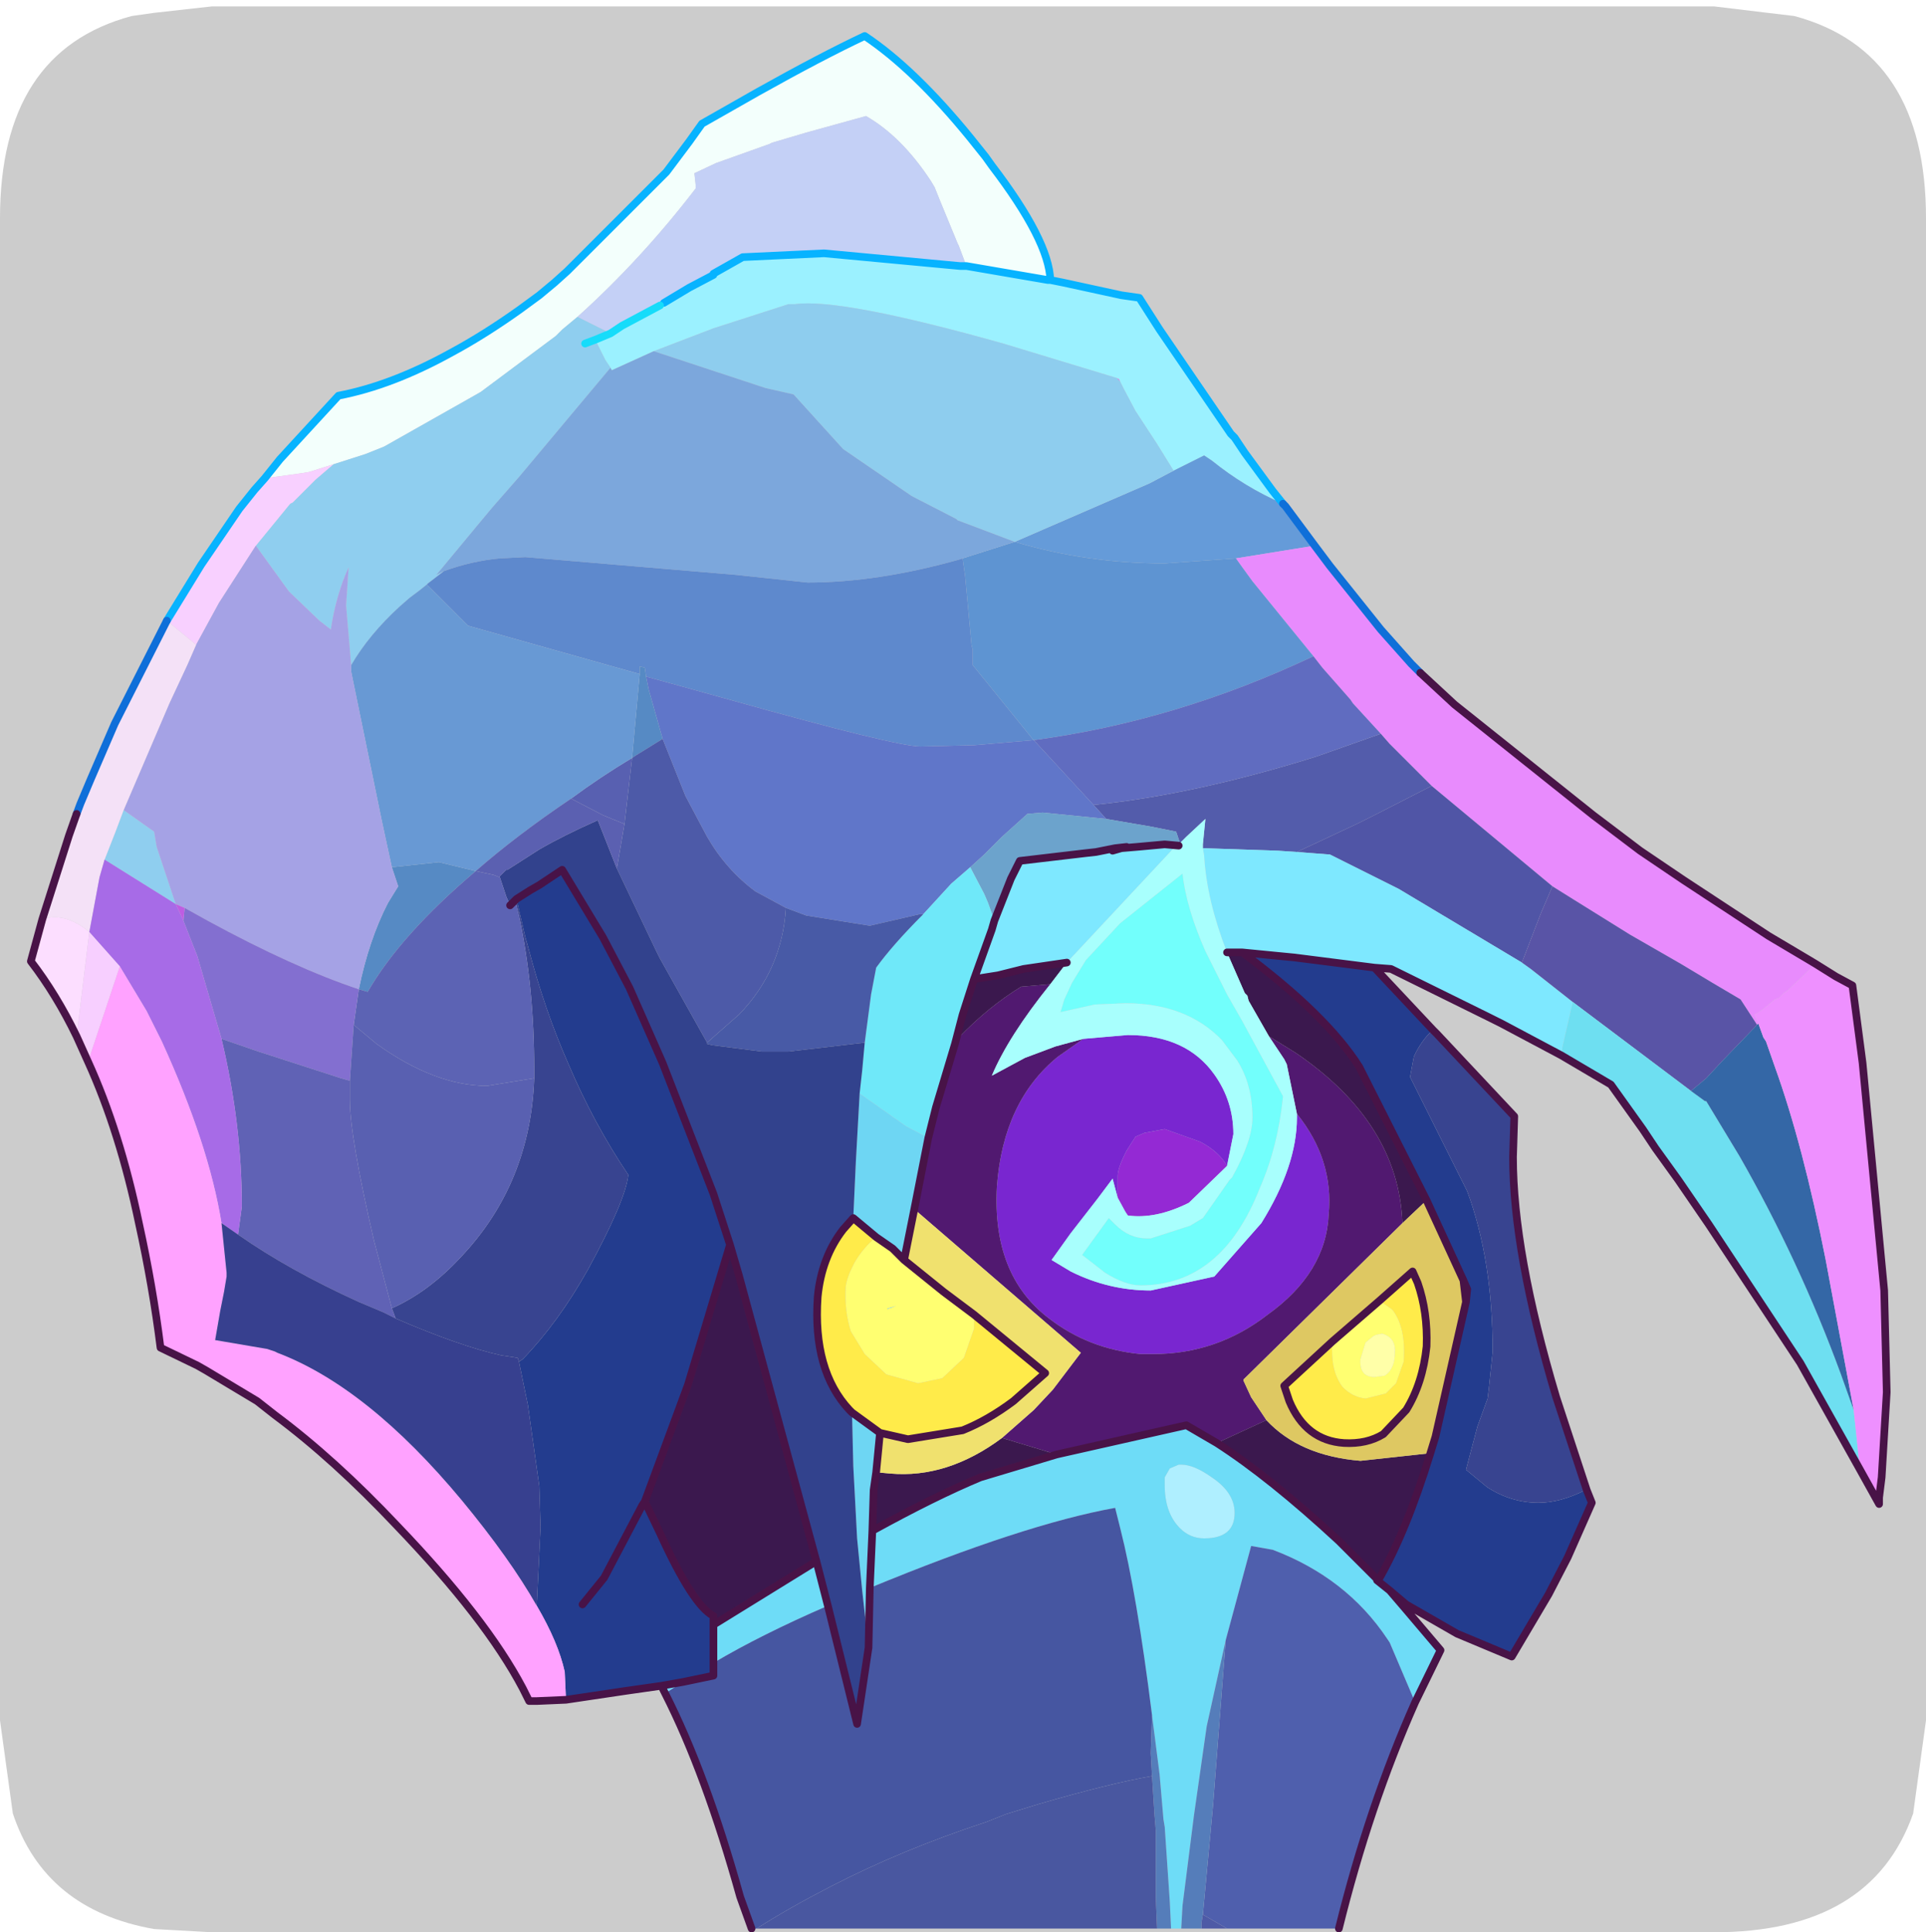 <?xml version="1.0" encoding="UTF-8" standalone="no"?>
<svg xmlns:ffdec="https://www.free-decompiler.com/flash" xmlns:xlink="http://www.w3.org/1999/xlink" ffdec:objectType="frame" height="30.1px" width="30.0px" xmlns="http://www.w3.org/2000/svg">
  <g transform="matrix(1.0, 0.0, 0.0, 1.0, 0.0, 0.0)">
    <use ffdec:characterId="1" height="30.0" transform="matrix(1.0, 0.0, 0.0, 1.0, 0.0, 0.0)" width="30.0" xlink:href="#shape0"/>
    <use ffdec:characterId="5" height="30.0" transform="matrix(1.0, 0.0, 0.0, 1.0, 0.0, 0.1)" width="30.0" xlink:href="#sprite0"/>
  </g>
  <defs>
    <g id="shape0" transform="matrix(1.0, 0.0, 0.0, 1.0, 0.0, 0.0)">
      <path d="M0.0 0.0 L30.0 0.0 30.0 30.0 0.0 30.0 0.0 0.0" fill="#33cc66" fill-opacity="0.0" fill-rule="evenodd" stroke="none"/>
    </g>
    <g id="sprite0" transform="matrix(1.0, 0.0, 0.0, 1.0, 0.0, 0.0)">
      <use ffdec:characterId="2" height="30.0" transform="matrix(1.0, 0.0, 0.0, 1.0, 0.0, 0.0)" width="30.0" xlink:href="#shape1"/>
      <filter id="filter0">
        <feColorMatrix in="SourceGraphic" result="filterResult0" type="matrix" values="0 0 0 0 1.0,0 0 0 0 1.0,0 0 0 0 1.0,0 0 0 1 0"/>
        <feConvolveMatrix divisor="25.0" in="filterResult0" kernelMatrix="1 1 1 1 1 1 1 1 1 1 1 1 1 1 1 1 1 1 1 1 1 1 1 1 1" order="5 5" result="filterResult1"/>
        <feComposite in="SourceGraphic" in2="filterResult1" operator="over" result="filterResult2"/>
      </filter>
      <use ffdec:characterId="4" filter="url(#filter0)" height="74.75" transform="matrix(0.396, 0.0, 0.0, 0.396, 0.421, 0.401)" width="73.3" xlink:href="#sprite1"/>
    </g>
    <g id="shape1" transform="matrix(1.0, 0.0, 0.0, 1.0, 0.0, 0.0)">
      <path d="M27.95 0.15 Q30.0 0.7 30.0 3.3 L30.0 26.7 29.8 28.15 Q29.15 30.0 26.7 30.0 L3.3 30.0 2.4 29.95 Q0.7 29.65 0.2 28.15 L0.0 26.7 0.0 3.3 Q0.0 0.7 2.05 0.15 L2.4 0.1 3.3 0.0 26.7 0.0 27.95 0.15" fill="#cccccc" fill-rule="evenodd" stroke="none"/>
    </g>
    <g id="sprite1" transform="matrix(1.0, 0.0, 0.0, 1.0, 10.55, 13.0)">
      <use ffdec:characterId="3" height="74.75" transform="matrix(1.0, 0.0, 0.0, 1.0, -10.55, -13.0)" width="73.3" xlink:href="#shape2"/>
    </g>
    <g id="shape2" transform="matrix(1.0, 0.0, 0.0, 1.0, 10.55, 13.0)">
      <path d="M32.35 32.85 L32.35 32.0 Q32.35 31.7 32.65 31.1 L32.7 31.0 33.05 30.45 33.4 30.3 34.2 30.15 35.6 30.65 Q36.35 31.05 36.65 31.6 L35.15 33.05 Q33.85 33.7 32.75 33.55 L32.65 33.4 32.35 32.85" fill="#9429d4" fill-rule="evenodd" stroke="none"/>
      <path d="M39.4 29.55 Q40.85 31.35 40.65 33.5 40.55 35.8 38.25 37.45 36.25 39.0 33.75 39.0 L33.4 39.0 33.25 39.0 Q31.2 38.8 29.65 37.6 27.4 35.9 27.6 32.4 27.85 29.05 30.0 27.3 L31.0 26.6 32.75 26.45 Q35.05 26.45 36.15 28.0 36.9 29.05 36.9 30.35 L36.65 31.6 Q36.35 31.05 35.6 30.65 L34.2 30.15 33.4 30.3 33.05 30.45 32.7 31.0 32.65 31.1 Q32.35 31.7 32.35 32.0 L32.35 32.85 32.15 32.1 31.55 32.9 30.5 34.25 29.75 35.3 30.0 35.45 30.5 35.75 Q32.0 36.5 33.65 36.5 L36.15 35.95 38.0 33.85 Q39.4 31.6 39.4 29.7 L39.4 29.55" fill="#7926d0" fill-rule="evenodd" stroke="none"/>
      <path d="M38.3 26.5 L39.35 27.15 Q43.4 29.9 43.55 33.85 L37.3 40.0 37.3 40.05 37.6 40.7 38.2 41.6 36.25 42.5 35.05 41.8 29.95 42.95 27.8 42.3 29.05 41.2 29.8 40.4 30.9 38.95 24.35 33.3 24.9 30.5 25.2 29.3 25.95 26.8 26.1 26.55 Q27.25 25.35 28.55 24.55 L29.7 24.45 Q28.05 26.5 27.4 28.05 L28.7 27.35 29.9 26.9 31.0 26.6 30.0 27.3 Q27.85 29.05 27.6 32.4 27.4 35.9 29.65 37.6 31.2 38.8 33.25 39.0 L33.4 39.0 33.75 39.0 Q36.25 39.0 38.25 37.45 40.55 35.8 40.65 33.5 40.85 31.35 39.4 29.55 L39.0 27.6 38.9 27.4 38.3 26.5" fill="#511970" fill-rule="evenodd" stroke="none"/>
      <path d="M43.7 48.85 L43.65 49.0 43.05 48.3 43.7 48.85 M44.5 32.95 L43.55 33.85 Q43.4 29.9 39.35 27.15 L38.3 26.5 37.5 25.1 37.45 24.9 37.35 24.8 36.65 23.2 37.25 23.2 Q40.55 25.65 41.85 27.7 L44.5 32.95 M38.2 41.6 Q39.5 43.0 41.9 43.2 L44.65 42.9 Q43.7 46.0 42.6 47.9 L41.05 46.35 Q38.35 43.85 36.25 42.5 L38.2 41.6 M29.95 42.95 L26.95 43.85 Q25.15 44.6 22.7 45.95 L22.75 44.35 22.85 43.65 23.4 43.7 Q25.65 43.9 27.8 42.3 L29.95 42.95 M26.7 24.25 L27.65 24.1 27.85 24.05 28.65 23.85 30.35 23.6 29.7 24.45 28.55 24.55 Q27.25 25.35 26.1 26.55 L25.95 26.8 26.25 25.65 26.7 24.25 M17.1 34.7 L17.45 35.9 20.5 47.15 16.45 49.65 16.45 49.3 Q15.65 48.9 14.35 46.05 L13.75 44.8 15.45 40.2 17.1 34.7" fill="#3b184e" fill-rule="evenodd" stroke="none"/>
      <path d="M24.35 33.3 L30.9 38.95 29.8 40.4 29.05 41.2 27.8 42.3 Q25.65 43.9 23.4 43.7 L22.85 43.65 23.0 42.1 24.1 42.35 26.25 42.0 Q27.25 41.6 28.25 40.85 L29.5 39.75 26.7 37.45 25.5 36.55 23.95 35.3 24.35 33.3" fill="#f0e16e" fill-rule="evenodd" stroke="none"/>
      <path d="M40.8 38.5 L38.9 40.25 39.1 40.85 Q39.75 42.4 41.25 42.5 42.15 42.55 42.8 42.15 L43.7 41.2 Q44.35 40.15 44.5 38.7 44.55 37.35 44.15 36.2 L43.95 35.75 42.65 36.9 40.8 38.5 M43.55 33.85 L44.5 32.95 45.95 36.1 46.05 36.95 44.85 42.25 44.65 42.9 41.9 43.2 Q39.5 43.0 38.2 41.6 L37.6 40.7 37.3 40.05 37.3 40.0 43.55 33.85" fill="#dec862" fill-rule="evenodd" stroke="none"/>
      <path d="M34.2 44.15 L34.2 43.85 34.4 43.5 34.75 43.35 34.85 43.35 Q35.35 43.35 36.05 43.85 36.95 44.45 36.95 45.25 36.95 46.25 35.75 46.25 35.2 46.25 34.8 45.85 34.2 45.25 34.2 44.15" fill="#afefff" fill-rule="evenodd" stroke="none"/>
      <path d="M43.65 49.0 L45.05 50.65 44.05 52.7 43.05 50.35 42.95 50.2 Q41.35 47.8 38.45 46.7 L37.6 46.55 36.6 50.25 35.85 53.65 35.35 57.15 34.9 60.7 34.85 61.6 34.45 61.6 34.4 60.55 34.2 57.6 34.15 57.3 34.0 55.55 33.7 53.2 Q33.1 48.4 32.45 45.85 L32.25 45.05 Q28.65 45.7 22.6 48.2 L22.7 45.95 Q25.15 44.6 26.95 43.85 L29.95 42.95 35.05 41.8 36.25 42.5 Q38.35 43.85 41.05 46.35 L42.6 47.9 42.55 47.9 43.05 48.3 43.65 49.0 M14.55 52.35 L14.4 52.05 15.25 51.9 14.55 52.35 M20.5 47.15 L20.95 48.9 Q18.3 50.05 16.45 51.15 L16.45 49.65 20.5 47.15 M34.2 44.15 Q34.2 45.25 34.8 45.85 35.2 46.25 35.75 46.25 36.95 46.25 36.95 45.25 36.95 44.45 36.05 43.85 35.35 43.35 34.85 43.35 L34.75 43.35 34.4 43.5 34.2 43.85 34.2 44.15" fill="#6edcf7" fill-rule="evenodd" stroke="none"/>
      <path d="M44.05 52.7 Q42.25 56.75 41.05 61.6 L36.65 61.6 35.7 61.05 36.1 56.75 36.6 50.25 37.6 46.55 38.45 46.7 Q41.35 47.8 42.95 50.2 L43.05 50.35 44.05 52.7" fill="#4f5fad" fill-rule="evenodd" stroke="none"/>
      <path d="M35.65 61.6 L34.85 61.6 34.9 60.7 35.35 57.15 35.85 53.65 36.6 50.25 36.1 56.75 35.7 61.05 35.65 61.35 35.65 61.6 M34.45 61.6 L33.9 61.6 33.85 60.4 33.85 57.75 33.8 57.15 33.7 55.6 33.65 54.7 33.7 53.2 34.0 55.55 34.15 57.3 34.2 57.6 34.4 60.55 34.45 61.6" fill="#557dba" fill-rule="evenodd" stroke="none"/>
      <path d="M36.65 61.6 L35.65 61.6 35.65 61.35 35.7 61.05 36.65 61.6" fill="#4e5aa6" fill-rule="evenodd" stroke="none"/>
      <path d="M33.9 61.6 L18.15 61.6 Q19.4 60.8 21.05 59.95 23.85 58.5 27.2 57.4 L27.95 57.1 29.25 56.7 Q32.0 55.9 33.7 55.6 L33.8 57.15 33.85 57.75 33.85 60.4 33.9 61.6" fill="#4957a0" fill-rule="evenodd" stroke="none"/>
      <path d="M18.15 61.6 L17.95 61.6 17.5 60.35 Q16.15 55.5 14.55 52.35 L15.25 51.9 16.45 51.65 16.45 51.15 Q18.3 50.05 20.95 48.9 L22.1 53.55 22.55 50.55 22.6 48.2 Q28.65 45.7 32.25 45.05 L32.45 45.85 Q33.1 48.4 33.7 53.2 L33.65 54.7 33.7 55.6 Q32.0 55.9 29.25 56.7 L27.95 57.1 27.2 57.4 Q23.85 58.5 21.05 59.95 19.4 60.8 18.15 61.6" fill="#4656a1" fill-rule="evenodd" stroke="none"/>
      <path d="M-1.2 4.55 L-0.6 3.8 1.7 1.3 Q3.8 0.9 6.15 -0.4 7.45 -1.1 8.85 -2.1 L9.6 -2.65 10.2 -3.15 10.7 -3.6 14.6 -7.5 15.5 -8.7 16.0 -9.4 18.2 -10.65 Q20.7 -12.05 22.4 -12.85 24.35 -11.55 26.55 -8.85 L27.15 -8.1 27.4 -7.75 Q29.65 -4.8 29.7 -3.25 L29.6 -3.25 26.4 -3.8 26.1 -4.6 26.05 -4.7 25.35 -6.4 25.15 -6.9 25.0 -7.15 Q23.85 -8.9 22.45 -9.7 L20.1 -9.05 18.75 -8.65 18.65 -8.6 16.55 -7.85 15.7 -7.45 15.75 -7.0 15.75 -6.85 Q13.6 -4.05 11.1 -1.8 L10.5 -1.3 10.25 -1.05 7.3 1.15 6.95 1.35 3.5 3.3 2.75 3.6 1.5 4.0 0.55 4.3 0.25 4.35 -1.2 4.55" fill="#f3fffc" fill-rule="evenodd" stroke="none"/>
      <path d="M11.1 -1.8 Q13.6 -4.05 15.75 -6.85 L15.75 -7.0 15.7 -7.45 16.55 -7.85 18.65 -8.6 18.75 -8.65 20.1 -9.05 22.45 -9.7 Q23.85 -8.9 25.0 -7.15 L25.15 -6.9 25.35 -6.4 26.05 -4.7 26.1 -4.6 26.4 -3.8 26.15 -3.8 20.8 -4.3 17.6 -4.15 16.45 -3.5 16.45 -3.45 15.5 -2.95 14.5 -2.35 14.35 -2.25 12.85 -1.45 12.4 -1.15 11.1 -1.8" fill="#c4d0f6" fill-rule="evenodd" stroke="none"/>
      <path d="M29.7 -3.25 L30.2 -3.15 32.5 -2.65 33.2 -2.55 34.0 -1.3 36.8 2.8 36.95 2.95 37.35 3.55 38.45 5.05 38.85 5.55 Q37.35 4.9 36.05 3.85 L35.75 3.65 34.55 4.25 33.9 3.2 33.05 1.9 32.6 1.05 32.45 0.75 32.4 0.65 32.3 0.6 27.85 -0.75 Q21.45 -2.55 19.65 -2.3 L19.4 -2.3 16.45 -1.35 14.1 -0.45 12.45 0.3 12.4 0.2 12.2 -0.1 11.8 -0.9 12.4 -1.15 12.85 -1.45 14.35 -2.25 14.5 -2.35 15.5 -2.95 16.45 -3.45 16.45 -3.5 17.6 -4.15 20.8 -4.3 26.15 -3.8 26.4 -3.8 29.6 -3.25 29.7 -3.25" fill="#9bf1ff" fill-rule="evenodd" stroke="none"/>
      <path d="M38.85 5.55 L38.95 5.65 40.1 7.2 37.0 7.7 34.2 7.9 Q31.15 7.9 28.3 7.05 L33.6 4.75 34.55 4.25 35.75 3.65 36.05 3.85 Q37.35 4.9 38.85 5.55" fill="#659bd9" fill-rule="evenodd" stroke="none"/>
      <path d="M40.1 7.2 L40.25 7.4 40.7 8.0 42.5 10.25 42.7 10.5 43.9 11.85 44.25 12.2 45.6 13.45 51.05 17.8 52.9 19.2 54.6 20.35 57.95 22.55 59.55 23.5 59.8 23.65 58.7 24.7 58.55 24.8 58.35 25.0 58.2 25.05 57.9 25.3 57.65 25.5 57.4 25.65 57.55 26.0 57.5 26.05 56.85 25.05 55.75 24.4 54.5 23.65 52.5 22.5 50.25 21.1 49.45 20.6 44.7 16.65 43.05 15.0 42.7 14.6 41.6 13.4 41.5 13.25 40.4 12.0 40.05 11.55 37.65 8.6 37.25 8.05 37.0 7.7 40.1 7.2" fill="#e88bfd" fill-rule="evenodd" stroke="none"/>
      <path d="M40.05 11.55 Q34.65 14.1 29.05 14.85 L29.0 14.8 26.65 11.9 26.65 11.3 26.6 11.1 26.35 8.4 26.25 7.7 28.3 7.05 Q31.15 7.9 34.2 7.9 L37.0 7.7 37.25 8.05 37.65 8.6 40.05 11.55" fill="#5e94d2" fill-rule="evenodd" stroke="none"/>
      <path d="M42.7 14.6 L43.05 15.0 44.7 16.65 42.55 17.75 41.75 18.15 39.4 19.25 38.65 19.2 35.7 19.1 35.7 18.95 35.8 17.95 35.05 18.65 34.8 18.9 34.65 18.45 33.65 18.25 31.9 17.95 31.4 17.4 Q35.35 17.0 40.15 15.5 L42.7 14.6" fill="#535cab" fill-rule="evenodd" stroke="none"/>
      <path d="M42.7 14.6 L40.15 15.5 Q35.35 17.0 31.4 17.4 L29.05 14.85 Q34.65 14.1 40.05 11.55 L40.4 12.0 41.5 13.25 41.6 13.4 42.7 14.6" fill="#606cc0" fill-rule="evenodd" stroke="none"/>
      <path d="M39.4 19.25 L41.75 18.15 42.55 17.75 44.7 16.65 49.45 20.6 49.0 21.65 48.5 22.95 48.25 23.6 43.4 20.7 40.7 19.35 39.4 19.25" fill="#5055a6" fill-rule="evenodd" stroke="none"/>
      <path d="M32.45 0.75 L32.3 0.6 32.4 0.65 32.45 0.75" fill="#d67de7" fill-rule="evenodd" stroke="none"/>
      <path d="M14.1 -0.45 L16.45 -1.35 19.4 -2.3 19.65 -2.3 Q21.45 -2.55 27.85 -0.75 L32.3 0.6 32.45 0.75 32.6 1.05 33.05 1.9 33.9 3.2 34.55 4.25 33.6 4.75 28.3 7.05 26.05 6.2 26.0 6.15 24.25 5.25 21.55 3.4 19.6 1.25 18.5 1.0 14.1 -0.45" fill="#8ecdee" fill-rule="evenodd" stroke="none"/>
      <path d="M1.5 4.0 L2.75 3.6 3.5 3.3 6.95 1.35 7.3 1.15 10.25 -1.05 10.5 -1.3 11.1 -1.8 12.4 -1.15 11.8 -0.9 11.4 -0.75 11.8 -0.9 12.2 -0.1 12.4 0.2 8.8 4.5 7.75 5.7 7.25 6.3 5.55 8.35 5.85 8.2 5.2 8.7 5.15 8.75 4.9 8.95 4.5 9.25 4.1 9.6 Q2.9 10.7 2.2 11.9 L2.0 9.55 2.1 8.05 Q1.6 9.15 1.4 10.5 L0.95 10.15 -0.25 9.0 -1.55 7.2 -0.2 5.55 -0.1 5.5 0.35 5.05 0.8 4.6 1.5 4.0 M-7.5 19.55 L-7.05 18.4 -6.75 17.6 -5.55 18.45 -5.45 19.05 -4.7 21.3 -7.5 19.55" fill="#8fceef" fill-rule="evenodd" stroke="none"/>
      <path d="M14.1 -0.45 L18.5 1.0 19.6 1.25 21.55 3.4 24.25 5.25 26.0 6.15 26.05 6.2 28.3 7.05 26.25 7.7 26.1 7.75 Q22.9 8.65 20.15 8.65 L17.35 8.35 9.05 7.65 8.05 7.7 Q6.95 7.8 5.85 8.2 L5.55 8.35 7.25 6.3 7.75 5.7 8.8 4.5 12.4 0.2 12.45 0.3 14.1 -0.45" fill="#7ca7dc" fill-rule="evenodd" stroke="none"/>
      <path d="M26.25 7.7 L26.35 8.4 26.6 11.1 26.65 11.3 26.65 11.9 29.0 14.8 29.05 14.85 26.7 15.05 24.6 15.1 Q23.65 15.1 17.05 13.25 L15.25 12.75 13.8 12.35 13.75 12.0 13.55 11.95 13.55 12.25 6.8 10.35 5.2 8.75 5.2 8.7 5.85 8.2 Q6.95 7.8 8.05 7.7 L9.05 7.65 17.35 8.35 20.15 8.65 Q22.9 8.65 26.1 7.75 L26.25 7.7" fill="#5e89cd" fill-rule="evenodd" stroke="none"/>
      <path d="M31.4 17.4 L31.9 17.95 29.4 17.7 28.8 17.75 27.8 18.65 27.1 19.35 26.55 19.85 25.8 20.5 24.7 21.7 24.55 21.7 22.6 22.15 20.1 21.75 19.3 21.45 18.1 20.8 Q16.95 19.95 16.2 18.65 L15.35 17.05 14.45 14.8 13.9 12.85 13.8 12.35 15.25 12.75 17.05 13.25 Q23.65 15.1 24.6 15.1 L26.7 15.05 29.05 14.85 31.4 17.4" fill="#6076c9" fill-rule="evenodd" stroke="none"/>
      <path d="M13.8 12.35 L13.9 12.85 14.45 14.8 13.4 15.45 13.25 15.55 13.55 12.25 13.55 11.95 13.75 12.0 13.8 12.35 M3.8 19.85 L5.65 19.65 7.1 20.0 Q4.15 22.5 2.85 24.75 L2.5 24.65 Q2.9 22.7 3.65 21.25 L4.05 20.6 3.8 19.85" fill="#568ac4" fill-rule="evenodd" stroke="none"/>
      <path d="M14.45 14.8 L15.35 17.05 16.2 18.65 Q16.95 19.95 18.1 20.8 L19.3 21.45 Q19.15 23.9 17.45 25.65 L17.05 26.0 16.2 26.75 14.35 23.45 14.2 23.15 12.65 19.9 12.95 18.15 13.25 15.55 13.4 15.45 14.45 14.8" fill="#4d5aa8" fill-rule="evenodd" stroke="none"/>
      <path d="M10.85 17.15 Q12.0 16.3 13.25 15.55 L12.95 18.15 12.1 17.8 10.85 17.15" fill="#5860b1" fill-rule="evenodd" stroke="none"/>
      <path d="M5.2 8.7 L5.2 8.75 6.8 10.35 13.55 12.25 13.25 15.55 Q12.0 16.3 10.85 17.15 8.7 18.6 7.1 20.0 L5.65 19.65 3.8 19.85 3.4 18.0 2.25 12.4 2.2 12.15 2.2 11.9 Q2.9 10.7 4.1 9.6 L4.5 9.25 4.9 8.95 5.15 8.75 5.2 8.7" fill="#6899d4" fill-rule="evenodd" stroke="none"/>
      <path d="M31.9 17.95 L33.65 18.25 34.65 18.45 34.8 18.9 34.75 19.0 34.2 18.95 33.1 19.05 32.5 19.1 33.2 19.0 33.1 19.0 32.7 19.05 32.25 19.1 31.5 19.25 31.05 19.3 28.5 19.6 28.15 20.3 27.5 21.95 27.25 21.25 27.1 20.9 26.55 19.85 27.1 19.35 27.8 18.65 28.8 17.75 29.4 17.7 31.9 17.95" fill="#6ca3cc" fill-rule="evenodd" stroke="none"/>
      <path d="M49.8 27.25 L47.45 26.0 46.95 25.75 43.1 23.85 42.45 23.8 39.3 23.4 37.25 23.2 36.65 23.2 Q35.85 21.15 35.75 19.4 L35.7 19.1 38.65 19.2 39.4 19.25 40.7 19.35 43.4 20.7 48.25 23.6 48.6 23.85 50.25 25.15 49.85 26.9 49.8 27.25 M27.5 21.95 L28.15 20.3 28.5 19.6 31.05 19.3 31.5 19.25 32.25 19.1 32.7 19.05 33.1 19.0 33.2 19.0 32.5 19.1 32.15 19.2 33.2 19.1 34.6 19.05 30.35 23.6 28.65 23.85 27.85 24.05 27.65 24.1 26.7 24.25 27.4 22.3 27.5 21.95 M32.25 19.1 L32.5 19.1 32.25 19.1" fill="#7ee8ff" fill-rule="evenodd" stroke="none"/>
      <path d="M24.7 21.7 L25.8 20.5 26.55 19.85 27.1 20.9 27.25 21.25 27.5 21.95 27.4 22.3 26.7 24.25 26.25 25.65 25.95 26.8 25.2 29.3 24.9 30.5 24.05 30.05 23.9 29.95 22.2 28.75 22.3 27.85 22.4 26.75 22.65 24.85 22.85 23.8 Q23.5 22.9 24.7 21.7" fill="#6fe8f9" fill-rule="evenodd" stroke="none"/>
      <path d="M19.3 21.45 L20.1 21.75 22.6 22.15 24.55 21.7 24.7 21.7 Q23.5 22.9 22.85 23.8 L22.65 24.85 22.4 26.75 19.4 27.1 18.35 27.1 16.4 26.85 16.2 26.8 16.2 26.75 17.05 26.0 17.45 25.65 Q19.15 23.9 19.3 21.45" fill="#485aa6" fill-rule="evenodd" stroke="none"/>
      <path d="M22.7 45.95 L22.6 48.2 22.55 50.55 22.3 48.3 22.1 46.25 21.95 43.4 21.9 41.3 23.0 42.1 22.85 43.65 22.75 44.35 22.7 45.95 M21.95 33.65 L22.05 31.45 22.2 28.75 23.9 29.95 24.05 30.05 24.9 30.5 24.35 33.3 23.95 35.3 23.5 34.85 22.85 34.4 21.95 33.65 M23.35 37.2 L23.3 37.25 23.3 37.2 23.65 37.1 23.4 37.2 23.35 37.2" fill="#6ed6f3" fill-rule="evenodd" stroke="none"/>
      <path d="M8.05 20.25 L8.05 20.2 8.3 19.95 8.35 19.95 9.6 19.15 Q10.55 18.6 11.9 18.0 L12.65 19.9 14.2 23.15 14.35 23.45 16.2 26.75 16.2 26.8 16.4 26.85 18.35 27.1 19.4 27.1 22.4 26.75 22.3 27.85 22.2 28.75 22.05 31.45 21.95 33.65 21.55 34.1 Q20.7 35.2 20.55 36.75 20.35 39.65 21.8 41.2 L21.9 41.3 21.95 43.4 22.1 46.25 22.3 48.3 22.55 50.55 22.1 53.55 20.95 48.9 20.5 47.15 17.45 35.9 17.1 34.7 16.45 32.7 14.45 27.55 13.15 24.6 12.1 22.6 10.5 19.95 9.6 20.55 9.25 20.75 8.7 21.1 8.65 21.15 8.6 21.2 8.45 21.35 8.3 21.0 8.05 20.25" fill="#32428d" fill-rule="evenodd" stroke="none"/>
      <path d="M42.45 23.8 L44.75 26.25 Q44.3 26.65 44.0 27.3 L43.85 28.1 46.1 32.6 Q47.1 35.3 47.1 38.9 L46.95 40.35 46.9 40.75 46.5 41.85 46.05 43.55 46.9 44.25 Q47.85 44.85 48.9 44.85 49.75 44.85 50.75 44.35 L50.8 44.35 51.0 44.85 50.05 47.0 49.3 48.45 47.85 50.9 45.7 50.0 43.7 48.85 43.05 48.3 42.55 47.9 42.6 47.9 Q43.7 46.0 44.65 42.9 L44.85 42.25 46.05 36.95 46.1 36.45 45.95 36.1 44.5 32.95 41.85 27.7 Q40.55 25.65 37.25 23.2 L39.3 23.4 42.45 23.8 M14.4 52.05 L13.0 52.25 10.65 52.6 10.6 51.5 Q10.35 50.35 9.5 48.9 L9.65 45.8 9.6 44.2 9.15 41.0 8.8 39.3 8.95 39.2 Q10.35 37.75 11.5 35.7 13.0 32.95 13.1 31.95 11.75 29.95 10.75 27.6 9.8 25.45 9.15 22.95 L9.05 22.6 8.7 21.1 9.25 20.75 9.6 20.55 10.5 19.95 12.1 22.6 13.15 24.6 14.45 27.55 16.45 32.7 17.1 34.7 15.45 40.2 13.75 44.8 14.35 46.05 Q15.65 48.9 16.45 49.3 L16.45 49.65 16.45 51.15 16.45 51.65 15.25 51.9 14.4 52.05 M11.3 48.85 L12.15 47.8 13.65 44.95 13.75 44.8 13.65 44.95 12.15 47.8 11.3 48.85" fill="#233c8e" fill-rule="evenodd" stroke="none"/>
      <path d="M49.45 20.6 L50.25 21.1 52.5 22.5 54.5 23.65 55.75 24.4 56.85 25.05 57.5 26.05 56.15 27.45 55.5 28.15 54.9 28.65 50.25 25.15 48.6 23.85 48.25 23.6 48.5 22.95 49.0 21.65 49.45 20.6" fill="#5954a6" fill-rule="evenodd" stroke="none"/>
      <path d="M61.55 43.55 L59.2 39.35 55.6 33.9 54.4 32.15 53.5 30.9 53.0 30.15 51.75 28.4 49.8 27.25 49.85 26.9 50.25 25.15 54.9 28.65 55.45 29.05 55.5 29.05 56.8 31.2 Q59.15 35.3 60.8 39.8 L61.3 41.2 61.55 43.55" fill="#6edff1" fill-rule="evenodd" stroke="none"/>
      <path d="M44.75 26.25 L44.9 26.4 47.95 29.65 47.9 31.25 Q47.9 35.0 49.6 40.7 L50.8 44.35 50.75 44.35 Q49.75 44.85 48.9 44.85 47.85 44.85 46.9 44.25 L46.05 43.55 46.5 41.85 46.9 40.75 46.95 40.35 47.1 38.9 Q47.1 35.3 46.1 32.6 L43.85 28.1 44.0 27.3 Q44.3 26.65 44.75 26.25 M8.65 21.15 L8.7 21.1 9.05 22.6 9.15 22.95 Q9.8 25.45 10.75 27.6 11.75 29.95 13.1 31.95 13.0 32.95 11.5 35.7 10.35 37.75 8.95 39.2 L8.8 39.3 8.75 39.15 8.1 39.05 Q6.5 38.7 3.95 37.6 L3.8 37.2 Q5.25 36.55 6.5 35.2 9.25 32.3 9.4 28.15 L9.4 27.8 Q9.4 24.55 8.8 21.75 L8.65 21.15" fill="#384490" fill-rule="evenodd" stroke="none"/>
      <path d="M57.5 26.05 L57.55 26.0 57.75 26.55 57.85 26.7 58.2 27.7 Q59.3 30.75 60.2 35.3 L61.3 41.2 60.8 39.8 Q59.15 35.3 56.8 31.2 L55.5 29.05 55.45 29.05 54.9 28.65 55.5 28.15 56.15 27.45 57.5 26.05" fill="#3467a6" fill-rule="evenodd" stroke="none"/>
      <path d="M7.1 20.0 Q8.7 18.6 10.85 17.15 L12.1 17.8 12.95 18.15 12.65 19.9 11.9 18.0 Q10.55 18.6 9.6 19.15 L8.35 19.95 8.3 19.95 8.05 20.2 8.05 20.25 7.8 20.15 7.1 20.0" fill="#5b60b1" fill-rule="evenodd" stroke="none"/>
      <path d="M59.8 23.65 L60.6 24.15 61.25 24.5 61.65 27.55 62.5 36.5 62.6 40.5 62.4 43.85 62.3 44.65 62.3 44.9 61.55 43.55 61.3 41.2 60.2 35.3 Q59.3 30.75 58.2 27.7 L57.85 26.7 57.75 26.55 57.55 26.0 57.4 25.65 57.65 25.5 57.9 25.3 58.2 25.05 58.35 25.0 58.55 24.8 58.7 24.7 59.8 23.65" fill="#ee90ff" fill-rule="evenodd" stroke="none"/>
      <path d="M-5.05 10.15 L-3.7 7.95 -2.2 5.75 -1.6 5.0 -1.2 4.55 0.25 4.35 0.55 4.3 1.5 4.0 0.8 4.6 0.35 5.05 -0.1 5.5 -0.2 5.55 -1.55 7.2 -3.0 9.45 -3.9 11.1 -5.05 10.15" fill="#f8d0ff" fill-rule="evenodd" stroke="none"/>
      <path d="M-1.55 7.2 L-0.25 9.0 0.95 10.15 1.4 10.5 Q1.6 9.15 2.1 8.05 L2.0 9.55 2.2 11.9 2.2 12.15 2.25 12.4 3.4 18.0 3.8 19.85 4.05 20.6 3.65 21.25 Q2.9 22.7 2.5 24.65 -0.05 23.8 -3.45 21.95 L-4.35 21.45 -4.7 21.3 -5.45 19.05 -5.55 18.45 -6.75 17.6 -4.95 13.4 -4.25 11.9 -3.9 11.1 -3.0 9.45 -1.55 7.2" fill="#a5a2e5" fill-rule="evenodd" stroke="none"/>
      <path d="M-9.95 21.9 L-8.9 18.6 -8.6 17.75 -8.45 17.35 -8.05 16.4 -7.1 14.2 -5.05 10.15 -3.9 11.1 -4.25 11.9 -4.95 13.4 -6.75 17.6 -7.05 18.4 -7.5 19.55 -7.7 20.25 -8.1 22.4 Q-9.05 21.6 -9.95 21.9" fill="#f4e1f7" fill-rule="evenodd" stroke="none"/>
      <path d="M-8.6 26.5 Q-9.4 24.85 -10.4 23.55 L-9.95 21.9 Q-9.05 21.6 -8.1 22.4 L-8.6 26.5" fill="#fcdeff" fill-rule="evenodd" stroke="none"/>
      <path d="M2.5 24.65 L2.85 24.75 Q4.15 22.5 7.1 20.0 L7.8 20.15 8.05 20.25 8.3 21.0 8.45 21.35 8.6 21.2 8.65 21.15 8.8 21.75 Q9.4 24.55 9.4 27.8 L9.4 28.15 7.55 28.45 Q5.5 28.45 3.2 26.8 L2.3 26.05 2.35 25.7 2.5 24.65" fill="#5c63b4" fill-rule="evenodd" stroke="none"/>
      <path d="M2.5 24.65 L2.35 25.7 2.3 26.05 2.15 28.25 1.8 28.15 -1.45 27.1 -2.9 26.6 -3.85 23.35 -4.4 21.95 -4.35 21.45 -3.45 21.95 Q-0.05 23.8 2.5 24.65" fill="#836fd0" fill-rule="evenodd" stroke="none"/>
      <path d="M9.4 28.15 Q9.25 32.3 6.5 35.2 5.25 36.55 3.8 37.2 L3.1 34.55 Q2.15 30.45 2.15 29.0 L2.15 28.25 2.3 26.05 3.2 26.8 Q5.5 28.45 7.55 28.45 L9.4 28.15" fill="#5960b1" fill-rule="evenodd" stroke="none"/>
      <path d="M3.8 37.2 L3.95 37.6 3.45 37.35 2.5 36.95 Q-0.25 35.7 -2.25 34.3 L-2.1 33.2 Q-2.1 29.95 -2.9 26.6 L-1.45 27.1 1.8 28.15 2.15 28.25 2.15 29.0 Q2.15 30.45 3.1 34.55 L3.8 37.2" fill="#6062b5" fill-rule="evenodd" stroke="none"/>
      <path d="M-2.9 26.6 Q-2.1 29.95 -2.1 33.2 L-2.25 34.3 -2.9 33.85 Q-3.4 30.75 -5.25 26.7 L-5.85 25.5 -6.9 23.75 -8.1 22.4 -7.7 20.25 -7.5 19.55 -4.7 21.3 -4.4 21.95 -3.85 23.35 -2.9 26.6" fill="#a76be7" fill-rule="evenodd" stroke="none"/>
      <path d="M-8.15 27.5 L-8.6 26.5 -8.1 22.4 -6.9 23.75 -8.15 27.5" fill="#f7cfff" fill-rule="evenodd" stroke="none"/>
      <path d="M-4.35 21.45 L-4.4 21.95 -4.7 21.3 -4.35 21.45" fill="#be5de2" fill-rule="evenodd" stroke="none"/>
      <path d="M10.65 52.6 L9.5 52.65 9.2 52.65 8.95 52.15 Q7.5 49.4 4.0 45.75 1.55 43.15 -0.8 41.4 L-1.5 40.85 -3.5 39.65 -3.85 39.45 -5.3 38.75 Q-5.6 36.35 -6.15 33.85 -6.9 30.25 -8.15 27.5 L-6.9 23.75 -5.85 25.5 -5.25 26.7 Q-3.4 30.75 -2.9 33.85 L-2.7 35.8 -2.7 35.95 -2.8 36.55 -2.95 37.3 -3.15 38.45 -1.1 38.8 -0.8 38.9 -0.7 38.95 Q2.85 40.3 6.55 44.75 8.45 47.05 9.5 48.9 10.35 50.35 10.6 51.5 L10.65 52.6" fill="#ffa2ff" fill-rule="evenodd" stroke="none"/>
      <path d="M3.95 37.6 Q6.5 38.7 8.1 39.05 L8.75 39.15 8.8 39.3 9.15 41.0 9.6 44.2 9.65 45.8 9.5 48.9 Q8.45 47.05 6.55 44.75 2.85 40.3 -0.7 38.95 L-0.8 38.9 -1.1 38.8 -3.15 38.45 -2.95 37.3 -2.8 36.55 -2.7 35.95 -2.7 35.8 -2.9 33.85 -2.25 34.3 Q-0.25 35.7 2.5 36.95 L3.45 37.35 3.95 37.6" fill="#37408f" fill-rule="evenodd" stroke="none"/>
      <path d="M31.1 23.5 L32.45 22.05 34.9 20.1 Q35.05 21.45 35.8 23.15 L36.65 24.85 37.25 25.9 38.85 28.85 38.85 28.9 Q38.65 30.85 37.95 32.45 36.45 36.3 33.25 36.3 32.65 36.3 31.85 35.8 L30.95 35.1 32.0 33.65 32.25 33.9 Q32.8 34.45 33.5 34.45 L33.65 34.45 35.2 33.95 35.7 33.65 36.75 32.15 36.85 32.05 Q37.65 30.6 37.65 29.7 37.65 28.4 37.05 27.45 L36.45 26.65 Q35.05 25.2 32.65 25.2 L31.45 25.25 30.1 25.55 30.25 25.05 30.55 24.4 31.1 23.5" fill="#72fffc" fill-rule="evenodd" stroke="none"/>
      <path d="M34.8 18.9 L35.05 18.65 35.8 17.95 35.7 18.95 35.7 19.1 35.75 19.4 Q35.85 21.15 36.65 23.2 L37.35 24.8 37.45 24.9 37.5 25.1 38.3 26.5 38.9 27.4 39.0 27.6 39.4 29.55 39.4 29.7 Q39.4 31.6 38.0 33.85 L36.15 35.95 33.65 36.5 Q32.0 36.5 30.5 35.75 L30.0 35.45 29.75 35.3 30.5 34.25 31.55 32.9 32.15 32.1 32.35 32.85 32.65 33.4 32.75 33.55 Q33.85 33.7 35.15 33.05 L36.65 31.6 36.9 30.35 Q36.9 29.05 36.15 28.0 35.05 26.45 32.75 26.45 L31.0 26.6 29.9 26.9 28.7 27.35 27.4 28.05 Q28.05 26.5 29.7 24.45 L30.35 23.6 34.6 19.05 34.75 19.0 34.8 18.9 M31.1 23.5 L30.55 24.4 30.25 25.05 30.1 25.55 31.45 25.25 32.65 25.2 Q35.05 25.2 36.45 26.65 L37.05 27.45 Q37.65 28.4 37.65 29.7 37.65 30.6 36.85 32.05 L36.75 32.15 35.7 33.65 35.2 33.95 33.65 34.45 33.5 34.45 Q32.8 34.45 32.25 33.9 L32.0 33.65 30.95 35.1 31.85 35.8 Q32.65 36.3 33.25 36.3 36.45 36.3 37.95 32.45 38.65 30.85 38.85 28.9 L38.85 28.85 37.25 25.9 36.65 24.85 35.8 23.15 Q35.05 21.45 34.9 20.1 L32.45 22.05 31.1 23.5" fill="#a8fffd" fill-rule="evenodd" stroke="none"/>
      <path d="M40.8 38.5 L42.65 36.9 43.15 37.25 Q43.7 37.95 43.6 39.3 L43.3 40.15 42.9 40.55 42.1 40.75 Q41.6 40.7 41.2 40.3 40.7 39.65 40.8 38.5 M42.45 39.9 L42.85 39.85 Q43.25 39.6 43.25 38.95 43.3 38.35 42.75 38.2 L42.5 38.25 42.4 38.3 42.1 38.55 41.9 39.2 Q41.85 39.9 42.45 39.9 M26.7 37.45 L26.7 38.0 26.3 39.15 25.45 39.95 24.5 40.15 23.25 39.8 22.4 39.0 21.85 38.1 Q21.6 37.3 21.65 36.35 21.7 36.0 21.9 35.6 L22.0 35.4 Q22.35 34.8 22.85 34.4 L23.5 34.85 23.95 35.3 25.5 36.55 26.7 37.45 M23.35 37.2 L23.4 37.2 23.65 37.1 23.3 37.2 23.3 37.25 23.35 37.2" fill="#ffff71" fill-rule="evenodd" stroke="none"/>
      <path d="M42.65 36.9 L43.95 35.75 44.15 36.2 Q44.55 37.35 44.5 38.7 44.35 40.15 43.7 41.2 L42.8 42.15 Q42.15 42.55 41.25 42.5 39.75 42.4 39.1 40.85 L38.9 40.25 40.8 38.5 Q40.7 39.65 41.2 40.3 41.6 40.7 42.1 40.75 L42.9 40.55 43.3 40.15 43.6 39.3 Q43.7 37.95 43.15 37.25 L42.65 36.9 M21.9 41.3 L21.8 41.2 Q20.35 39.65 20.55 36.75 20.7 35.2 21.55 34.1 L21.95 33.65 22.85 34.4 Q22.35 34.8 22.0 35.4 L21.9 35.6 Q21.7 36.0 21.65 36.35 21.6 37.3 21.85 38.1 L22.4 39.0 23.25 39.8 24.5 40.15 25.45 39.95 26.3 39.15 26.7 38.0 26.7 37.45 29.5 39.75 28.25 40.85 Q27.25 41.6 26.25 42.0 L24.1 42.35 23.0 42.1 21.9 41.3" fill="#ffeb4a" fill-rule="evenodd" stroke="none"/>
      <path d="M42.45 39.9 Q41.85 39.9 41.9 39.2 L42.1 38.55 42.4 38.3 42.5 38.25 42.75 38.2 Q43.3 38.35 43.25 38.95 43.25 39.6 42.85 39.85 L42.45 39.9" fill="#ffffa8" fill-rule="evenodd" stroke="none"/>
      <path d="M-1.2 4.55 L-0.6 3.8 1.7 1.3 Q3.8 0.9 6.15 -0.4 7.45 -1.1 8.85 -2.1 L9.6 -2.65 10.2 -3.15 10.7 -3.6 14.6 -7.5 15.5 -8.7 16.0 -9.4 18.2 -10.65 Q20.7 -12.05 22.4 -12.85 24.35 -11.55 26.55 -8.85 L27.15 -8.1 27.4 -7.75 Q29.65 -4.8 29.7 -3.25 L30.2 -3.15 32.5 -2.65 33.2 -2.55 34.0 -1.3 36.8 2.8 36.95 2.95 37.35 3.55 38.45 5.05 38.85 5.55 M-5.05 10.15 L-3.7 7.95 -2.2 5.75 -1.6 5.0 -1.2 4.55 M26.4 -3.8 L29.6 -3.25 29.7 -3.25 M14.5 -2.35 L15.5 -2.95 16.45 -3.45 16.45 -3.5 17.6 -4.15 20.8 -4.3 26.15 -3.8 26.4 -3.8" fill="none" stroke="#07b3ff" stroke-linecap="round" stroke-linejoin="round" stroke-width="0.3"/>
      <path d="M38.85 5.55 L38.95 5.65 40.1 7.2 40.25 7.4 40.7 8.0 42.5 10.25 42.7 10.5 43.9 11.85 44.25 12.2 M-8.6 17.75 L-8.45 17.35 -8.05 16.4 -7.1 14.2 -5.05 10.15" fill="none" stroke="#0f6fd9" stroke-linecap="round" stroke-linejoin="round" stroke-width="0.3"/>
      <path d="M44.25 12.2 L45.6 13.45 51.05 17.8 52.9 19.2 54.6 20.35 57.95 22.55 59.55 23.5 59.8 23.65 60.6 24.15 61.25 24.5 61.65 27.55 62.5 36.5 62.6 40.5 62.4 43.85 62.3 44.65 62.3 44.9 61.55 43.55 59.2 39.35 55.6 33.9 54.4 32.15 53.5 30.9 53.0 30.15 51.75 28.4 49.8 27.25 47.45 26.0 46.95 25.75 43.1 23.85 42.45 23.8 44.75 26.25 44.9 26.4 47.95 29.65 47.9 31.25 Q47.9 35.0 49.6 40.7 L50.8 44.35 51.0 44.85 50.05 47.0 49.3 48.45 47.85 50.9 45.7 50.0 43.7 48.85 43.65 49.0 45.05 50.65 44.05 52.7 Q42.25 56.75 41.05 61.6 M17.95 61.6 L17.5 60.35 Q16.15 55.5 14.55 52.35 L14.4 52.05 13.0 52.25 10.65 52.6 9.5 52.65 9.2 52.65 8.95 52.15 Q7.5 49.4 4.0 45.75 1.55 43.15 -0.8 41.4 L-1.5 40.85 -3.5 39.65 -3.85 39.45 -5.3 38.75 Q-5.6 36.35 -6.15 33.85 -6.9 30.25 -8.15 27.5 L-8.6 26.5 Q-9.4 24.85 -10.4 23.55 L-9.95 21.9 -8.9 18.6 -8.6 17.75 M42.65 36.9 L43.95 35.75 44.15 36.2 Q44.55 37.35 44.5 38.7 44.35 40.15 43.7 41.2 L42.8 42.15 Q42.15 42.55 41.25 42.5 39.75 42.4 39.1 40.85 L38.9 40.25 40.8 38.5 42.65 36.9 M44.5 32.95 L41.85 27.7 Q40.55 25.65 37.25 23.2 L36.65 23.2 M44.65 42.9 L44.85 42.25 46.05 36.95 45.95 36.1 44.5 32.95 M46.05 36.95 L46.1 36.45 45.95 36.1 M42.6 47.9 L41.05 46.35 Q38.35 43.85 36.25 42.5 L35.05 41.8 29.95 42.95 26.95 43.85 Q25.15 44.6 22.7 45.95 L22.6 48.2 22.55 50.55 22.1 53.55 20.95 48.9 20.5 47.15 17.45 35.9 17.1 34.7 15.45 40.2 13.75 44.8 14.35 46.05 Q15.65 48.9 16.45 49.3 L16.45 49.65 20.5 47.15 M43.65 49.0 L43.05 48.3 42.55 47.9 42.6 47.9 Q43.7 46.0 44.65 42.9 M43.7 48.85 L43.05 48.3 M27.5 21.95 L28.15 20.3 28.5 19.6 31.05 19.3 31.5 19.25 32.25 19.1 32.7 19.05 M32.5 19.1 L33.1 19.05 34.2 18.95 34.75 19.0 M27.5 21.95 L27.4 22.3 26.7 24.25 27.65 24.1 27.85 24.05 28.65 23.85 30.35 23.6 M32.15 19.2 L32.5 19.1 32.25 19.1 M42.45 23.8 L39.3 23.4 37.25 23.2 M8.7 21.1 L8.65 21.15 8.6 21.2 8.45 21.35 M8.7 21.1 L9.25 20.75 9.6 20.55 10.5 19.95 12.1 22.6 13.15 24.6 14.45 27.55 16.45 32.7 17.1 34.7 M21.9 41.3 L21.8 41.2 Q20.35 39.65 20.55 36.75 20.7 35.2 21.55 34.1 L21.95 33.65 22.85 34.4 23.5 34.85 23.95 35.3 25.5 36.55 26.7 37.45 29.5 39.75 28.25 40.85 Q27.25 41.6 26.25 42.0 L24.1 42.35 23.0 42.1 22.85 43.65 22.75 44.35 22.7 45.95 M13.75 44.8 L13.65 44.95 12.15 47.8 11.3 48.85 M26.7 24.25 L26.25 25.65 25.95 26.8 25.2 29.3 24.9 30.5 24.35 33.3 23.95 35.3 M23.0 42.1 L21.9 41.3 M16.45 49.65 L16.45 51.15 16.45 51.65 15.25 51.9 14.4 52.05" fill="none" stroke="#481347" stroke-linecap="round" stroke-linejoin="round" stroke-width="0.3"/>
      <path d="M11.8 -0.9 L11.4 -0.75 M11.8 -0.9 L12.4 -1.15 12.85 -1.45 14.35 -2.25" fill="none" stroke="#16dcfa" stroke-linecap="round" stroke-linejoin="round" stroke-width="0.3"/>
    </g>
  </defs>
</svg>

